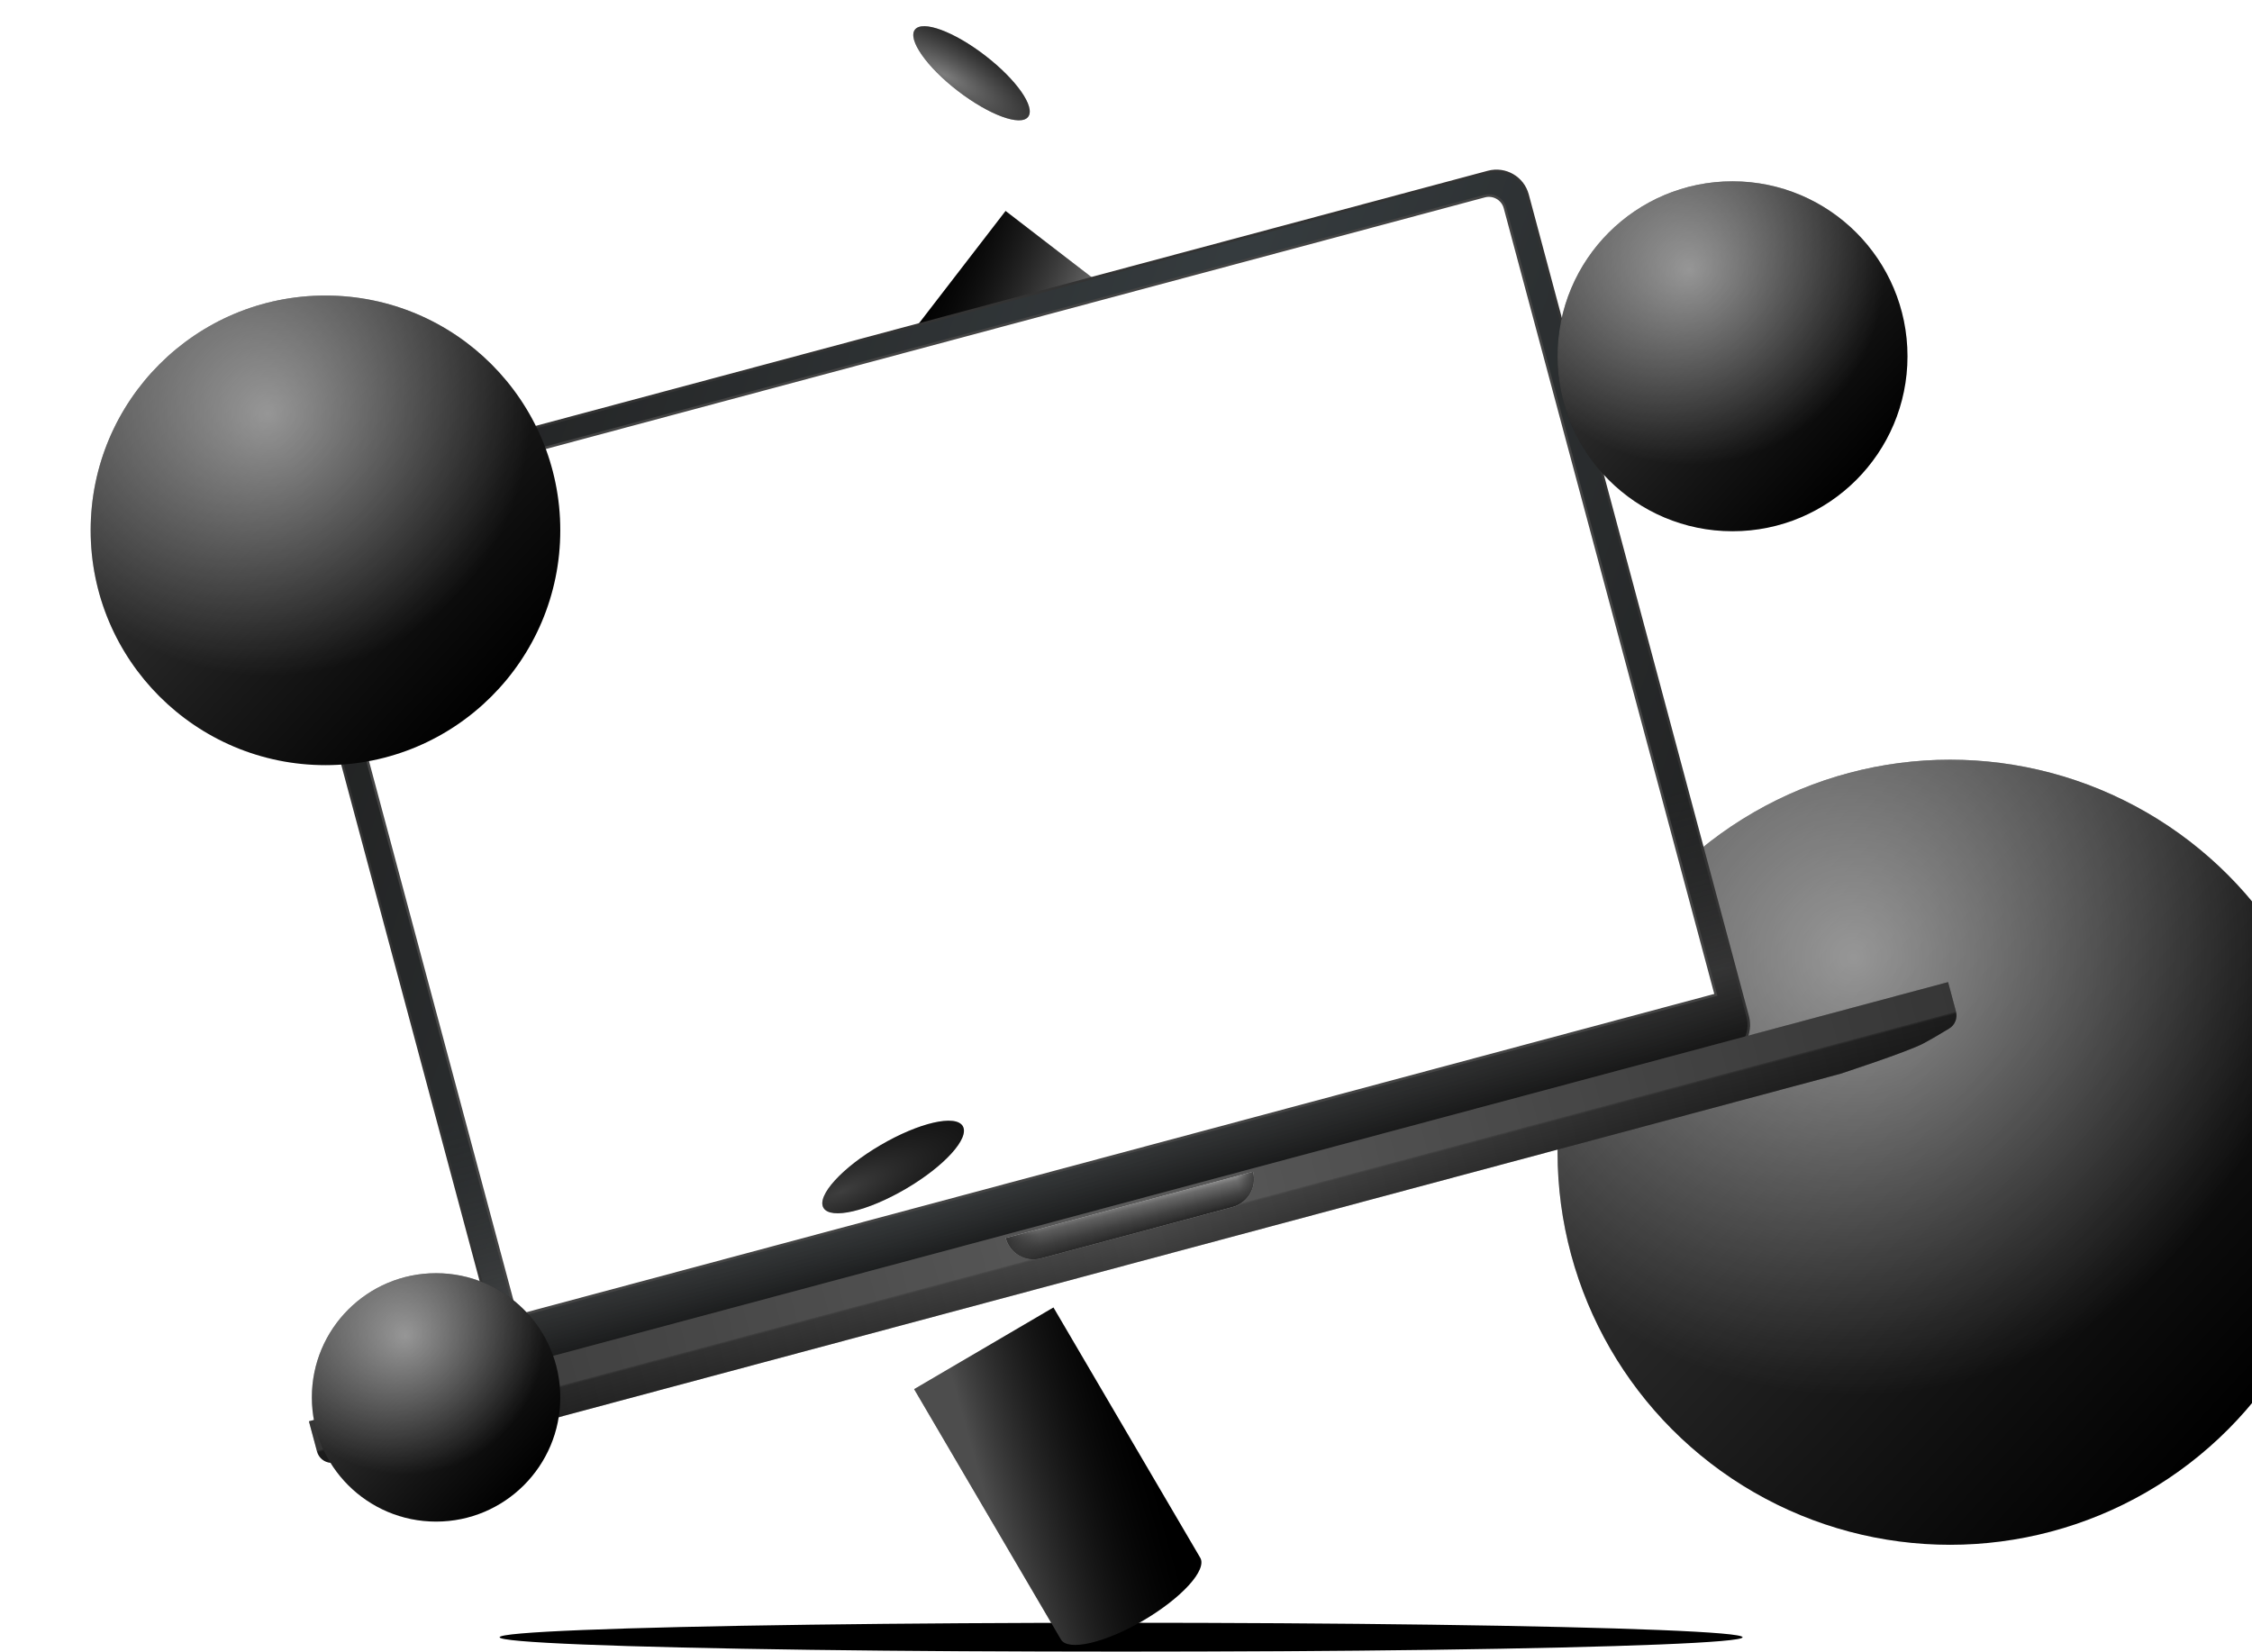 <svg xmlns="http://www.w3.org/2000/svg" fill="none" viewBox="160 120 1242 911">
<g filter="url(#filter0_d)">
<path fill-rule="evenodd" clip-rule="evenodd" d="M664.588 136.342L727.023 184.461L640.553 296.657L578.118 248.539L664.588 136.342ZM581.939 262.491C577.496 256.148 576.122 251.129 578.118 248.538L609.335 272.598L640.553 296.657C638.557 299.247 633.353 299.197 626.087 296.516C618.821 293.836 610.088 288.745 601.808 282.364C593.529 275.983 586.382 268.835 581.939 262.491Z" fill="black"/>
<path fill-rule="evenodd" clip-rule="evenodd" d="M664.588 136.342L727.023 184.461L640.553 296.657L578.118 248.539L664.588 136.342ZM581.939 262.491C577.496 256.148 576.122 251.129 578.118 248.538L609.335 272.598L640.553 296.657C638.557 299.247 633.353 299.197 626.087 296.516C618.821 293.836 610.088 288.745 601.808 282.364C593.529 275.983 586.382 268.835 581.939 262.491Z" fill="url(#paint0_linear)" fill-opacity="0.5"/>
</g>
<ellipse rx="39.413" ry="12.33" transform="matrix(-0.792 -0.61 -0.61 0.792 695.805 160.402)" fill="black"/>
<ellipse rx="39.413" ry="12.33" transform="matrix(-0.792 -0.61 -0.61 0.792 695.805 160.402)" fill="url(#paint1_radial)"/>
<g filter="url(#filter1_d)">
<circle cx="1185.5" cy="655.5" r="216.5" fill="black"/>
<circle cx="1185.5" cy="655.5" r="216.5" fill="url(#paint2_linear)" fill-opacity="0.5"/>
<circle cx="1185.5" cy="655.5" r="216.5" fill="url(#paint3_radial)" fill-opacity="0.5"/>
</g>
<g filter="url(#filter2_f)">
<ellipse cx="778.294" cy="1023" rx="342.752" ry="8" fill="black"/>
</g>
<path d="M326.643 390.129C317.192 392.661 311.584 402.375 314.116 411.826L435.573 865.109C438.105 874.56 447.819 880.168 457.27 877.636L1111.37 702.371C1120.82 699.839 1126.43 690.125 1123.89 680.674L1002.44 227.391C999.906 217.94 990.191 212.332 980.741 214.864L326.643 390.129Z" fill="url(#paint4_linear)"/>
<path d="M326.643 390.129C317.192 392.661 311.584 402.375 314.116 411.826L435.573 865.109C438.105 874.56 447.819 880.168 457.27 877.636L1111.37 702.371C1120.82 699.839 1126.43 690.125 1123.89 680.674L1002.44 227.391C999.906 217.94 990.191 212.332 980.741 214.864L326.643 390.129Z" fill="url(#paint5_linear)"/>
<path d="M326.643 390.129C317.192 392.661 311.584 402.375 314.116 411.826L435.573 865.109C438.105 874.56 447.819 880.168 457.27 877.636L1111.37 702.371C1120.82 699.839 1126.43 690.125 1123.89 680.674L1002.44 227.391C999.906 217.94 990.191 212.332 980.741 214.864L326.643 390.129Z" stroke="#333333" stroke-width="1.417"/>
<path d="M1105.63 668.872L1106.31 668.688L1106.13 668.004L990.024 234.692C988.707 229.778 983.655 226.861 978.741 228.178L335.03 400.66C330.115 401.977 327.199 407.028 328.516 411.943L444.621 845.254L444.805 845.939L445.489 845.755L1105.63 668.872Z" fill="white" stroke="#444444" stroke-width="1.417"/>
<path d="M330.375 903.886L1234.39 661.657L1238.74 677.899C1239.7 681.496 1238.22 685.302 1235.04 687.241C1230.88 689.773 1225.08 693.229 1220.56 695.604C1211.69 700.263 1174.63 712.332 1174.63 712.332L414.336 916.052C413.584 916.254 412.855 916.456 412.105 916.663C406.139 918.312 377.286 926.034 357.492 926.835C352.981 927.018 347.066 926.917 342.656 926.789C338.957 926.682 335.801 924.136 334.843 920.561L330.375 903.886Z" fill="url(#paint6_linear)"/>
<path d="M330.375 903.886L1234.39 661.657L1238.74 677.899C1239.7 681.496 1238.22 685.302 1235.04 687.241C1230.88 689.773 1225.08 693.229 1220.56 695.604C1211.69 700.263 1174.63 712.332 1174.63 712.332L414.336 916.052C413.584 916.254 412.855 916.456 412.105 916.663C406.139 918.312 377.286 926.034 357.492 926.835C352.981 927.018 347.066 926.917 342.656 926.789C338.957 926.682 335.801 924.136 334.843 920.561L330.375 903.886Z" fill="url(#paint7_linear)" fill-opacity="0.3"/>
<path d="M714.669 802.808L851.038 766.268C853.306 774.734 848.282 783.436 839.816 785.705L734.106 814.03C725.639 816.298 716.937 811.274 714.669 802.808Z" fill="#C4C4C4"/>
<path d="M714.669 802.808L851.038 766.268C853.306 774.734 848.282 783.436 839.816 785.705L734.106 814.03C725.639 816.298 716.937 811.274 714.669 802.808Z" fill="url(#paint8_linear)"/>
<path d="M714.669 802.808L851.038 766.268C853.306 774.734 848.282 783.436 839.816 785.705L734.106 814.03C725.639 816.298 716.937 811.274 714.669 802.808Z" fill="url(#paint9_linear)"/>
<g filter="url(#filter3_d)">
<circle cx="1065.5" cy="216.5" r="96.5" fill="black"/>
<circle cx="1065.5" cy="216.5" r="96.5" fill="url(#paint10_linear)" fill-opacity="0.5"/>
<circle cx="1065.5" cy="216.5" r="96.5" fill="url(#paint11_radial)" fill-opacity="0.5"/>
</g>
<g filter="url(#filter4_d)">
<circle cx="350.5" cy="790.71" r="68.5" fill="black"/>
<circle cx="350.5" cy="790.71" r="68.5" fill="url(#paint12_linear)" fill-opacity="0.5"/>
<circle cx="350.5" cy="790.71" r="68.5" fill="url(#paint13_radial)" fill-opacity="0.5"/>
</g>
<g filter="url(#filter5_d)">
<circle cx="289.5" cy="312.5" r="129.5" fill="black"/>
<circle cx="289.5" cy="312.5" r="129.5" fill="url(#paint14_linear)" fill-opacity="0.5"/>
<circle cx="289.5" cy="312.5" r="129.5" fill="url(#paint15_radial)" fill-opacity="0.5"/>
</g>
<g filter="url(#filter6_d)">
<path fill-rule="evenodd" clip-rule="evenodd" d="M690.987 741.106L614.154 786.162L695.122 924.23L695.12 924.23C696.99 927.418 702.83 928.101 711.356 926.13C719.882 924.159 730.396 919.695 740.584 913.72C750.773 907.745 759.802 900.749 765.684 894.27C771.567 887.792 773.822 882.362 771.953 879.174L771.954 879.174L690.987 741.106Z" fill="black"/>
<path fill-rule="evenodd" clip-rule="evenodd" d="M690.987 741.106L614.154 786.162L695.122 924.23L695.12 924.23C696.99 927.418 702.83 928.101 711.356 926.13C719.882 924.159 730.396 919.695 740.584 913.72C750.773 907.745 759.802 900.749 765.684 894.27C771.567 887.792 773.822 882.362 771.953 879.174L771.954 879.174L690.987 741.106Z" fill="url(#paint16_linear)" fill-opacity="0.4"/>
</g>
<ellipse cx="652.57" cy="763.634" rx="44.534" ry="13.932" transform="rotate(-30.389 652.57 763.634)" fill="black"/>
<ellipse cx="652.57" cy="763.634" rx="44.534" ry="13.932" transform="rotate(-30.389 652.57 763.634)" fill="url(#paint17_radial)" fill-opacity="0.5"/>
<defs>
<filter id="filter0_d" x="520.591" y="136.342" width="356.432" height="370.081" filterUnits="userSpaceOnUse" color-interpolation-filters="sRGB">
<feFlood flood-opacity="0" result="BackgroundImageFix"/>
<feColorMatrix in="SourceAlpha" type="matrix" values="0 0 0 0 0 0 0 0 0 0 0 0 0 0 0 0 0 0 127 0"/>
<feOffset dx="50" dy="100"/>
<feGaussianBlur stdDeviation="50"/>
<feColorMatrix type="matrix" values="0 0 0 0 0 0 0 0 0 0 0 0 0 0 0 0 0 0 0.3 0"/>
<feBlend mode="normal" in2="BackgroundImageFix" result="effect1_dropShadow"/>
<feBlend mode="normal" in="SourceGraphic" in2="effect1_dropShadow" result="shape"/>
</filter>
<filter id="filter1_d" x="919" y="439" width="633" height="633" filterUnits="userSpaceOnUse" color-interpolation-filters="sRGB">
<feFlood flood-opacity="0" result="BackgroundImageFix"/>
<feColorMatrix in="SourceAlpha" type="matrix" values="0 0 0 0 0 0 0 0 0 0 0 0 0 0 0 0 0 0 127 0"/>
<feOffset dx="50" dy="100"/>
<feGaussianBlur stdDeviation="50"/>
<feColorMatrix type="matrix" values="0 0 0 0 0 0 0 0 0 0 0 0 0 0 0 0 0 0 0.3 0"/>
<feBlend mode="normal" in2="BackgroundImageFix" result="effect1_dropShadow"/>
<feBlend mode="normal" in="SourceGraphic" in2="effect1_dropShadow" result="shape"/>
</filter>
<filter id="filter2_f" x="371.542" y="951" width="813.504" height="144" filterUnits="userSpaceOnUse" color-interpolation-filters="sRGB">
<feFlood flood-opacity="0" result="BackgroundImageFix"/>
<feBlend mode="normal" in="SourceGraphic" in2="BackgroundImageFix" result="shape"/>
<feGaussianBlur stdDeviation="32" result="effect1_foregroundBlur"/>
</filter>
<filter id="filter3_d" x="919" y="120" width="393" height="393" filterUnits="userSpaceOnUse" color-interpolation-filters="sRGB">
<feFlood flood-opacity="0" result="BackgroundImageFix"/>
<feColorMatrix in="SourceAlpha" type="matrix" values="0 0 0 0 0 0 0 0 0 0 0 0 0 0 0 0 0 0 127 0"/>
<feOffset dx="50" dy="100"/>
<feGaussianBlur stdDeviation="50"/>
<feColorMatrix type="matrix" values="0 0 0 0 0 0 0 0 0 0 0 0 0 0 0 0 0 0 0.3 0"/>
<feBlend mode="normal" in2="BackgroundImageFix" result="effect1_dropShadow"/>
<feBlend mode="normal" in="SourceGraphic" in2="effect1_dropShadow" result="shape"/>
</filter>
<filter id="filter4_d" x="232" y="722.21" width="337" height="337" filterUnits="userSpaceOnUse" color-interpolation-filters="sRGB">
<feFlood flood-opacity="0" result="BackgroundImageFix"/>
<feColorMatrix in="SourceAlpha" type="matrix" values="0 0 0 0 0 0 0 0 0 0 0 0 0 0 0 0 0 0 127 0"/>
<feOffset dx="50" dy="100"/>
<feGaussianBlur stdDeviation="50"/>
<feColorMatrix type="matrix" values="0 0 0 0 0 0 0 0 0 0 0 0 0 0 0 0 0 0 0.3 0"/>
<feBlend mode="normal" in2="BackgroundImageFix" result="effect1_dropShadow"/>
<feBlend mode="normal" in="SourceGraphic" in2="effect1_dropShadow" result="shape"/>
</filter>
<filter id="filter5_d" x="110" y="183" width="459" height="459" filterUnits="userSpaceOnUse" color-interpolation-filters="sRGB">
<feFlood flood-opacity="0" result="BackgroundImageFix"/>
<feColorMatrix in="SourceAlpha" type="matrix" values="0 0 0 0 0 0 0 0 0 0 0 0 0 0 0 0 0 0 127 0"/>
<feOffset dx="50" dy="100"/>
<feGaussianBlur stdDeviation="50"/>
<feColorMatrix type="matrix" values="0 0 0 0 0 0 0 0 0 0 0 0 0 0 0 0 0 0 0.3 0"/>
<feBlend mode="normal" in2="BackgroundImageFix" result="effect1_dropShadow"/>
<feBlend mode="normal" in="SourceGraphic" in2="effect1_dropShadow" result="shape"/>
</filter>
<filter id="filter6_d" x="564.153" y="741.106" width="364.848" height="395.143" filterUnits="userSpaceOnUse" color-interpolation-filters="sRGB">
<feFlood flood-opacity="0" result="BackgroundImageFix"/>
<feColorMatrix in="SourceAlpha" type="matrix" values="0 0 0 0 0 0 0 0 0 0 0 0 0 0 0 0 0 0 127 0"/>
<feOffset dx="50" dy="100"/>
<feGaussianBlur stdDeviation="50"/>
<feColorMatrix type="matrix" values="0 0 0 0 0 0 0 0 0 0 0 0 0 0 0 0 0 0 0.3 0"/>
<feBlend mode="normal" in2="BackgroundImageFix" result="effect1_dropShadow"/>
<feBlend mode="normal" in="SourceGraphic" in2="effect1_dropShadow" result="shape"/>
</filter>
<linearGradient id="paint0_linear" x1="680.025" y1="245.442" x2="604.992" y2="213.669" gradientUnits="userSpaceOnUse">
<stop stop-color="white" stop-opacity="0.75"/>
<stop offset="1" stop-color="#373737" stop-opacity="0"/>
</linearGradient>
<radialGradient id="paint1_radial" cx="0" cy="0" r="1" gradientUnits="userSpaceOnUse" gradientTransform="translate(11.397 9.817) rotate(97.125) scale(50.87 162.606)">
<stop stop-color="white" stop-opacity="0.49"/>
<stop offset="1" stop-opacity="0"/>
</radialGradient>
<linearGradient id="paint2_linear" x1="1031.66" y1="503.186" x2="1351.06" y2="799.154" gradientUnits="userSpaceOnUse">
<stop stop-color="white" stop-opacity="0.47"/>
<stop offset="1" stop-color="white" stop-opacity="0"/>
</linearGradient>
<radialGradient id="paint3_radial" cx="0" cy="0" r="1" gradientUnits="userSpaceOnUse" gradientTransform="translate(1132.01 548.014) rotate(53.999) scale(241.795)">
<stop stop-color="white"/>
<stop offset="1" stop-color="white" stop-opacity="0"/>
</radialGradient>
<linearGradient id="paint4_linear" x1="310.399" y1="395.215" x2="1134.02" y2="678.68" gradientUnits="userSpaceOnUse">
<stop stop-color="#333333"/>
<stop offset="0.531" stop-color="#596368"/>
<stop offset="1" stop-color="#333333"/>
</linearGradient>
<linearGradient id="paint5_linear" x1="653.875" y1="303.181" x2="787.759" y2="802.843" gradientUnits="userSpaceOnUse">
<stop offset="0.688" stop-opacity="0.4"/>
<stop offset="0.884" stop-color="#333333" stop-opacity="0.643"/>
<stop offset="1" stop-opacity="0.94"/>
</linearGradient>
<linearGradient id="paint6_linear" x1="1234.39" y1="661.657" x2="330.375" y2="903.886" gradientUnits="userSpaceOnUse">
<stop stop-color="#212121"/>
<stop offset="0.5" stop-color="#555555"/>
<stop offset="1" stop-color="#212121"/>
</linearGradient>
<linearGradient id="paint7_linear" x1="782.38" y1="782.771" x2="791.052" y2="815.133" gradientUnits="userSpaceOnUse">
<stop stop-color="#666666"/>
<stop offset="0.5" stop-color="#666666"/>
<stop offset="0.542" stop-opacity="0.5"/>
<stop offset="1"/>
</linearGradient>
<linearGradient id="paint8_linear" x1="782.853" y1="784.538" x2="786.961" y2="799.867" gradientUnits="userSpaceOnUse">
<stop stop-color="#999999"/>
<stop offset="0.151" stop-color="#777777"/>
<stop offset="0.609" stop-color="#444444"/>
<stop offset="0.823" stop-color="#333333"/>
<stop offset="1" stop-color="#222222"/>
</linearGradient>
<linearGradient id="paint9_linear" x1="714.669" y1="802.808" x2="851.038" y2="766.268" gradientUnits="userSpaceOnUse">
<stop stop-color="#333333"/>
<stop offset="0.13" stop-color="#333333" stop-opacity="0.42"/>
<stop offset="0.932" stop-color="#333333" stop-opacity="0.119"/>
<stop offset="1" stop-color="#333333" stop-opacity="0.83"/>
</linearGradient>
<linearGradient id="paint10_linear" x1="996.928" y1="148.609" x2="1139.29" y2="280.531" gradientUnits="userSpaceOnUse">
<stop stop-color="white" stop-opacity="0.47"/>
<stop offset="1" stop-color="white" stop-opacity="0"/>
</linearGradient>
<radialGradient id="paint11_radial" cx="0" cy="0" r="1" gradientUnits="userSpaceOnUse" gradientTransform="translate(1041.66 168.591) rotate(53.999) scale(107.775)">
<stop stop-color="white"/>
<stop offset="1" stop-color="white" stop-opacity="0"/>
</radialGradient>
<linearGradient id="paint12_linear" x1="301.825" y1="742.519" x2="402.882" y2="836.162" gradientUnits="userSpaceOnUse">
<stop stop-color="white" stop-opacity="0.47"/>
<stop offset="1" stop-color="white" stop-opacity="0"/>
</linearGradient>
<radialGradient id="paint13_radial" cx="0" cy="0" r="1" gradientUnits="userSpaceOnUse" gradientTransform="translate(333.576 756.702) rotate(53.999) scale(76.503)">
<stop stop-color="white"/>
<stop offset="1" stop-color="white" stop-opacity="0"/>
</radialGradient>
<linearGradient id="paint14_linear" x1="197.479" y1="221.393" x2="388.529" y2="398.427" gradientUnits="userSpaceOnUse">
<stop stop-color="white" stop-opacity="0.47"/>
<stop offset="1" stop-color="white" stop-opacity="0"/>
</linearGradient>
<radialGradient id="paint15_radial" cx="0" cy="0" r="1" gradientUnits="userSpaceOnUse" gradientTransform="translate(257.506 248.207) rotate(53.999) scale(144.63)">
<stop stop-color="white"/>
<stop offset="1" stop-color="white" stop-opacity="0"/>
</radialGradient>
<linearGradient id="paint16_linear" x1="658.161" y1="861.206" x2="746.79" y2="836.264" gradientUnits="userSpaceOnUse">
<stop stop-color="white" stop-opacity="0.75"/>
<stop offset="1" stop-color="#373737" stop-opacity="0"/>
</linearGradient>
<radialGradient id="paint17_radial" cx="0" cy="0" r="1" gradientUnits="userSpaceOnUse" gradientTransform="translate(620.914 760.794) rotate(97.125) scale(57.48 183.735)">
<stop stop-color="white" stop-opacity="0.49"/>
<stop offset="1" stop-opacity="0"/>
</radialGradient>
</defs>
</svg>